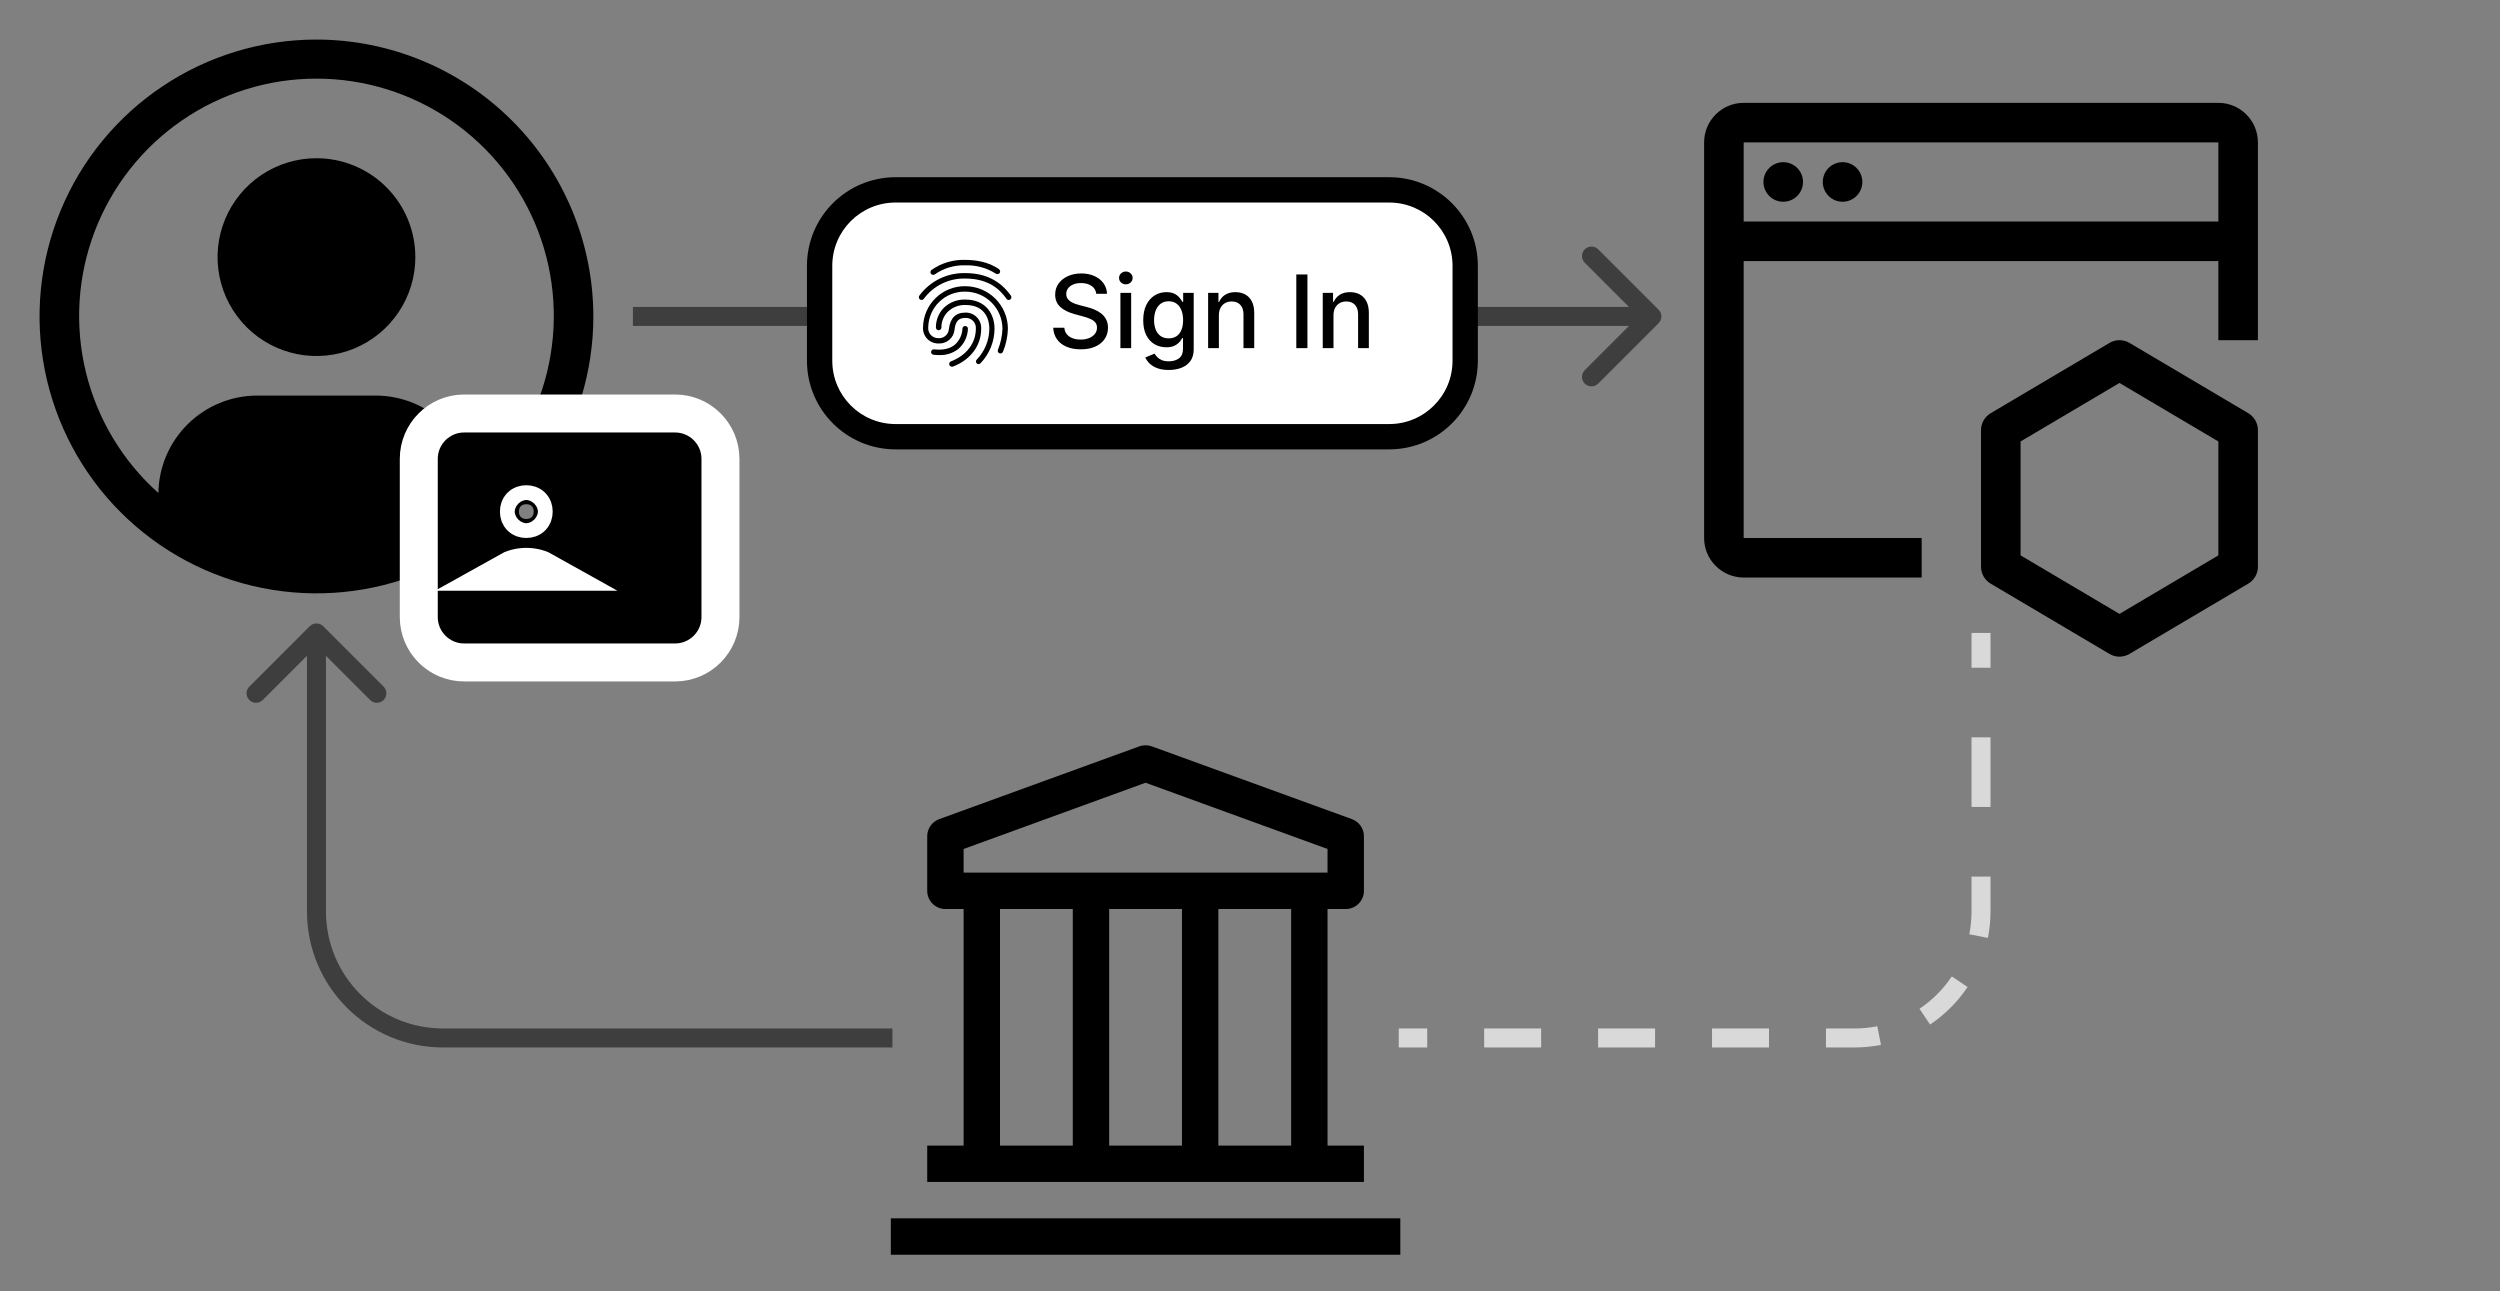 <svg width="395" height="204" viewBox="0 0 395 204" fill="none" xmlns="http://www.w3.org/2000/svg">
<rect x="0" y="0" width="395" height="204" fill="#808080" stroke="none"/>
<path d="M50 25C46.91 25 43.889 25.916 41.319 27.633C38.75 29.35 36.747 31.791 35.564 34.646C34.382 37.501 34.072 40.642 34.675 43.673C35.278 46.704 36.766 49.488 38.952 51.673C41.137 53.859 43.921 55.347 46.952 55.95C49.983 56.553 53.124 56.243 55.979 55.061C58.834 53.878 61.275 51.875 62.992 49.306C64.709 46.736 65.625 43.715 65.625 40.625C65.625 36.481 63.979 32.507 61.049 29.576C58.118 26.646 54.144 25 50 25Z" fill="black"/>
<path d="M50 6.25C41.347 6.25 32.889 8.816 25.694 13.623C18.499 18.43 12.892 25.263 9.58 33.258C6.269 41.252 5.403 50.048 7.091 58.535C8.779 67.022 12.946 74.817 19.064 80.936C25.183 87.055 32.978 91.221 41.465 92.909C49.952 94.597 58.748 93.731 66.742 90.42C74.737 87.108 81.57 81.501 86.377 74.306C91.184 67.112 93.75 58.653 93.75 50C93.737 38.401 89.123 27.28 80.921 19.079C72.719 10.877 61.599 6.263 50 6.25ZM74.975 77.894C74.913 73.795 73.243 69.884 70.325 67.005C67.407 64.126 63.474 62.508 59.375 62.5H40.625C36.526 62.508 32.593 64.126 29.675 67.005C26.757 69.884 25.087 73.795 25.025 77.894C19.358 72.834 15.362 66.171 13.565 58.79C11.769 51.408 12.257 43.654 14.964 36.556C17.672 29.457 22.473 23.349 28.729 19.039C34.986 14.73 42.404 12.422 50.002 12.422C57.599 12.422 65.017 14.73 71.274 19.039C77.531 23.349 82.331 29.457 85.039 36.556C87.747 43.654 88.235 51.408 86.438 58.79C84.641 66.171 80.645 72.834 74.978 77.894H74.975Z" fill="black"/>
<path d="M80.176 90.333C80.997 89.87 82.029 89.562 83.156 89.562C84.283 89.562 85.316 89.87 86.136 90.333H80.176ZM106.667 65.333H73.333C69.379 65.333 66.167 68.545 66.167 72.5V97.5C66.167 101.455 69.379 104.667 73.333 104.667H106.667C110.621 104.667 113.833 101.455 113.833 97.5V72.5C113.833 68.545 110.621 65.333 106.667 65.333ZM83.156 79.667C83.897 79.667 84.323 80.092 84.323 80.833C84.323 81.574 83.897 82 83.156 82C82.415 82 81.99 81.574 81.99 80.833C81.99 80.091 82.414 79.667 83.156 79.667Z" fill="black" stroke="white" stroke-width="6"/>
<path d="M355.216 65.278L336.466 54.184C335.984 53.899 335.434 53.749 334.875 53.749C334.315 53.75 333.765 53.901 333.284 54.188L314.534 65.281C314.067 65.557 313.679 65.95 313.41 66.421C313.141 66.893 313 67.426 313 67.969V89.531C313 90.638 313.584 91.659 314.534 92.219L333.284 103.312C333.765 103.601 334.315 103.753 334.875 103.753C335.435 103.753 335.985 103.601 336.466 103.312L355.216 92.219C355.683 91.943 356.071 91.55 356.34 91.079C356.609 90.607 356.75 90.074 356.75 89.531V67.969C356.75 67.426 356.609 66.892 356.34 66.42C356.071 65.948 355.683 65.555 355.216 65.278ZM350.5 87.75L334.875 96.994L319.25 87.75V69.75L334.875 60.506L350.5 69.75V87.75Z" fill="black"/>
<path d="M281.75 31.875C283.476 31.875 284.875 30.476 284.875 28.75C284.875 27.024 283.476 25.625 281.75 25.625C280.024 25.625 278.625 27.024 278.625 28.75C278.625 30.476 280.024 31.875 281.75 31.875Z" fill="black"/>
<path d="M291.125 31.875C292.851 31.875 294.25 30.476 294.25 28.75C294.25 27.024 292.851 25.625 291.125 25.625C289.399 25.625 288 27.024 288 28.75C288 30.476 289.399 31.875 291.125 31.875Z" fill="black"/>
<path d="M350.5 16.25H275.5C272.053 16.25 269.25 19.053 269.25 22.5V85C269.25 88.447 272.053 91.25 275.5 91.25H303.625V85H275.5V41.25H350.5V53.75H356.75V22.5C356.75 19.053 353.947 16.25 350.5 16.25ZM275.5 35V22.5H350.5V35H275.5Z" fill="black"/>
<path d="M221 165.5H225.5V162.5H221V165.5ZM234.5 165.5H243.5V162.5H234.5V165.5ZM252.5 165.5H261.5V162.5H252.5V165.5ZM270.5 165.5H279.5V162.5H270.5V165.5ZM288.5 165.5H293V162.5H288.5V165.5ZM293 165.5C294.434 165.5 295.837 165.359 297.194 165.091L296.612 162.148C295.445 162.379 294.237 162.5 293 162.5V165.5ZM304.947 161.878C307.291 160.309 309.309 158.291 310.878 155.947L308.385 154.278C307.034 156.296 305.296 158.034 303.278 159.385L304.947 161.878ZM314.091 148.194C314.359 146.837 314.5 145.434 314.5 144H311.5C311.5 145.237 311.379 146.445 311.148 147.612L314.091 148.194ZM314.5 144V138.5H311.5V144H314.5ZM314.5 127.5V116.5H311.5V127.5H314.5ZM314.5 105.5V100H311.5V105.5H314.5Z" fill="#D9D9D9"/>
<path d="M51.061 98.939C50.475 98.354 49.525 98.354 48.939 98.939L39.393 108.485C38.808 109.071 38.808 110.021 39.393 110.607C39.979 111.192 40.929 111.192 41.515 110.607L50 102.121L58.485 110.607C59.071 111.192 60.021 111.192 60.607 110.607C61.192 110.021 61.192 109.071 60.607 108.485L51.061 98.939ZM141 162.5H70V165.5H141V162.5ZM51.5 144V100H48.5V144H51.5ZM70 162.5C59.783 162.5 51.5 154.217 51.5 144H48.5C48.5 155.874 58.126 165.5 70 165.5V162.5Z" fill="#3E3E3E"/>
<path d="M262.061 51.061C262.646 50.475 262.646 49.525 262.061 48.939L252.515 39.393C251.929 38.808 250.979 38.808 250.393 39.393C249.808 39.979 249.808 40.929 250.393 41.515L258.879 50L250.393 58.485C249.808 59.071 249.808 60.021 250.393 60.607C250.979 61.192 251.929 61.192 252.515 60.607L262.061 51.061ZM100 51.5H261V48.5H100V51.5Z" fill="#3E3E3E"/>
<path d="M129.5 42C129.5 35.373 134.873 30 141.5 30H219.5C226.127 30 231.5 35.373 231.5 42V57C231.5 63.627 226.127 69 219.5 69H141.5C134.873 69 129.5 63.627 129.5 57V42Z" fill="white"/>
<path d="M147.437 43.431C147.348 43.429 147.26 43.4 147.188 43.347C147.115 43.294 147.061 43.22 147.032 43.135C147.004 43.049 147.002 42.957 147.029 42.871C147.055 42.785 147.107 42.709 147.179 42.654C148.731 41.556 150.6 40.997 152.5 41.062C153.996 41.062 156.145 41.316 157.844 42.536C157.937 42.603 157.999 42.704 158.018 42.816C158.037 42.929 158.011 43.045 157.945 43.138C157.876 43.23 157.774 43.292 157.661 43.31C157.547 43.328 157.431 43.301 157.337 43.234C155.895 42.317 154.208 41.86 152.5 41.923C150.795 41.865 149.117 42.363 147.719 43.341C147.639 43.404 147.539 43.436 147.437 43.431Z" fill="black"/>
<path d="M159.379 47.396C159.31 47.396 159.241 47.378 159.18 47.346C159.118 47.314 159.065 47.267 159.025 47.211C158.052 45.838 156.314 44.01 152.5 44.01C151.232 43.978 149.975 44.253 148.836 44.811C147.697 45.369 146.71 46.194 145.958 47.216C145.891 47.308 145.79 47.37 145.677 47.388C145.564 47.406 145.449 47.378 145.356 47.312C145.308 47.278 145.267 47.234 145.236 47.184C145.205 47.133 145.185 47.077 145.177 47.018C145.169 46.959 145.173 46.9 145.19 46.843C145.206 46.786 145.234 46.733 145.272 46.687C146.105 45.562 147.197 44.653 148.455 44.037C149.712 43.421 151.1 43.117 152.5 43.149C155.656 43.149 158.018 44.319 159.722 46.716C159.788 46.81 159.813 46.926 159.793 47.039C159.773 47.151 159.709 47.252 159.616 47.317C159.546 47.366 159.464 47.393 159.379 47.396Z" fill="black"/>
<path d="M150.407 57.938C150.32 57.937 150.235 57.911 150.163 57.861C150.091 57.812 150.035 57.743 150.002 57.662C149.98 57.609 149.969 57.552 149.969 57.494C149.969 57.437 149.982 57.38 150.005 57.327C150.028 57.275 150.062 57.227 150.104 57.188C150.146 57.149 150.196 57.119 150.25 57.099C152.708 56.154 154.187 54.219 154.187 51.919C154.204 51.693 154.172 51.466 154.093 51.254C154.014 51.041 153.891 50.848 153.731 50.688C153.57 50.528 153.377 50.404 153.165 50.325C152.953 50.247 152.726 50.215 152.5 50.231C151.454 50.231 150.947 50.794 150.812 52.116C150.75 52.734 150.45 53.304 149.976 53.706C149.502 54.107 148.89 54.31 148.27 54.27C147.936 54.275 147.606 54.21 147.298 54.08C146.991 53.95 146.715 53.758 146.486 53.515C146.257 53.272 146.082 52.984 145.971 52.669C145.859 52.355 145.815 52.021 145.84 51.688C145.871 49.949 146.589 48.293 147.837 47.081C149.084 45.869 150.761 45.2 152.5 45.219C154.283 45.219 155.994 45.925 157.259 47.182C158.524 48.44 159.24 50.147 159.25 51.93C159.21 53.186 158.945 54.424 158.468 55.586C158.422 55.69 158.338 55.772 158.233 55.815C158.128 55.858 158.011 55.859 157.906 55.817C157.853 55.795 157.806 55.764 157.766 55.724C157.726 55.684 157.694 55.636 157.673 55.584C157.651 55.532 157.641 55.475 157.641 55.419C157.641 55.362 157.653 55.306 157.675 55.254C158.107 54.197 158.349 53.072 158.389 51.93C158.382 50.374 157.758 48.884 156.654 47.788C155.55 46.691 154.056 46.077 152.5 46.08C151.747 46.065 150.999 46.199 150.297 46.474C149.596 46.748 148.956 47.159 148.414 47.681C147.871 48.204 147.437 48.828 147.137 49.519C146.836 50.209 146.674 50.952 146.661 51.705C146.638 51.924 146.662 52.145 146.73 52.354C146.799 52.563 146.911 52.755 147.059 52.918C147.208 53.081 147.389 53.21 147.591 53.298C147.792 53.385 148.011 53.429 148.231 53.426C148.433 53.446 148.638 53.426 148.832 53.367C149.027 53.307 149.208 53.21 149.365 53.081C149.522 52.951 149.652 52.791 149.747 52.611C149.842 52.431 149.9 52.234 149.918 52.031C150.121 50.282 150.981 49.393 152.483 49.393C152.823 49.376 153.164 49.431 153.481 49.554C153.799 49.677 154.087 49.866 154.327 50.108C154.567 50.35 154.753 50.64 154.874 50.959C154.994 51.277 155.046 51.618 155.026 51.958C155.026 54.624 153.338 56.863 150.526 57.938C150.486 57.942 150.447 57.942 150.407 57.938Z" fill="black"/>
<path d="M154.621 57.532C154.513 57.531 154.409 57.491 154.328 57.42C154.288 57.38 154.256 57.333 154.234 57.281C154.213 57.229 154.201 57.173 154.201 57.116C154.201 57.06 154.213 57.004 154.234 56.952C154.256 56.9 154.288 56.852 154.328 56.812C155.594 55.501 156.307 53.753 156.319 51.93C156.319 51.053 156.049 48.189 152.551 48.189C152.041 48.171 151.533 48.255 151.055 48.436C150.578 48.616 150.142 48.89 149.772 49.241C149.441 49.569 149.179 49.96 149.002 50.391C148.825 50.822 148.737 51.284 148.742 51.75C148.741 51.864 148.695 51.973 148.614 52.053C148.533 52.133 148.423 52.178 148.309 52.178C148.253 52.178 148.197 52.168 148.144 52.147C148.092 52.125 148.044 52.094 148.003 52.054C147.963 52.014 147.931 51.967 147.909 51.915C147.887 51.863 147.876 51.807 147.876 51.75C147.867 51.174 147.973 50.602 148.188 50.066C148.402 49.532 148.721 49.044 149.125 48.634C149.573 48.204 150.102 47.867 150.682 47.643C151.261 47.419 151.879 47.312 152.5 47.329C155.92 47.329 157.135 49.804 157.135 51.93C157.128 53.959 156.342 55.908 154.941 57.375C154.903 57.423 154.854 57.462 154.798 57.489C154.743 57.517 154.682 57.531 154.621 57.532Z" fill="black"/>
<path d="M148.371 56.104C148.078 56.103 147.785 56.086 147.494 56.053C147.438 56.047 147.383 56.03 147.334 56.002C147.284 55.975 147.241 55.938 147.205 55.894C147.17 55.85 147.144 55.799 147.128 55.745C147.113 55.691 147.108 55.634 147.114 55.578C147.12 55.522 147.138 55.467 147.165 55.418C147.192 55.368 147.229 55.325 147.273 55.289C147.317 55.254 147.368 55.228 147.422 55.212C147.476 55.197 147.533 55.192 147.589 55.198C148.99 55.356 150.092 55.108 150.874 54.456C151.235 54.133 151.526 53.741 151.731 53.303C151.936 52.866 152.05 52.391 152.067 51.907C152.07 51.85 152.084 51.795 152.109 51.743C152.134 51.692 152.169 51.647 152.212 51.609C152.255 51.572 152.305 51.544 152.36 51.526C152.414 51.509 152.471 51.503 152.528 51.508C152.642 51.517 152.747 51.569 152.823 51.654C152.898 51.739 152.938 51.85 152.933 51.964C152.909 52.565 152.764 53.156 152.504 53.699C152.245 54.243 151.878 54.728 151.426 55.125C150.557 55.806 149.474 56.153 148.371 56.104Z" fill="black"/>
<path d="M173.211 46.42C173.15 45.883 172.9 45.466 172.461 45.17C172.022 44.871 171.469 44.722 170.802 44.722C170.325 44.722 169.912 44.797 169.563 44.949C169.215 45.097 168.944 45.301 168.751 45.562C168.561 45.82 168.467 46.114 168.467 46.443C168.467 46.72 168.531 46.958 168.66 47.159C168.792 47.36 168.965 47.528 169.177 47.665C169.393 47.797 169.624 47.909 169.87 48C170.116 48.087 170.353 48.159 170.58 48.216L171.717 48.511C172.088 48.602 172.469 48.725 172.859 48.881C173.249 49.036 173.611 49.24 173.944 49.494C174.277 49.748 174.546 50.062 174.751 50.438C174.959 50.812 175.063 51.261 175.063 51.784C175.063 52.443 174.893 53.028 174.552 53.54C174.215 54.051 173.724 54.455 173.08 54.75C172.44 55.045 171.665 55.193 170.756 55.193C169.885 55.193 169.131 55.055 168.495 54.778C167.859 54.502 167.361 54.11 167.001 53.602C166.641 53.091 166.442 52.485 166.404 51.784H168.165C168.2 52.205 168.336 52.555 168.575 52.835C168.817 53.112 169.126 53.318 169.501 53.455C169.879 53.587 170.294 53.653 170.745 53.653C171.241 53.653 171.683 53.576 172.069 53.42C172.459 53.261 172.766 53.042 172.989 52.761C173.213 52.477 173.325 52.146 173.325 51.767C173.325 51.422 173.226 51.14 173.029 50.92C172.836 50.701 172.573 50.519 172.239 50.375C171.91 50.231 171.537 50.104 171.12 49.994L169.745 49.619C168.813 49.365 168.075 48.992 167.529 48.5C166.987 48.008 166.717 47.356 166.717 46.545C166.717 45.875 166.898 45.29 167.262 44.79C167.626 44.29 168.118 43.901 168.739 43.625C169.361 43.345 170.061 43.205 170.842 43.205C171.629 43.205 172.325 43.343 172.927 43.619C173.533 43.896 174.01 44.276 174.359 44.761C174.707 45.242 174.889 45.795 174.904 46.42H173.211ZM177.025 55V46.273H178.724V55H177.025ZM177.883 44.926C177.587 44.926 177.334 44.828 177.121 44.631C176.913 44.43 176.809 44.191 176.809 43.915C176.809 43.635 176.913 43.396 177.121 43.199C177.334 42.998 177.587 42.898 177.883 42.898C178.178 42.898 178.43 42.998 178.638 43.199C178.851 43.396 178.957 43.635 178.957 43.915C178.957 44.191 178.851 44.43 178.638 44.631C178.43 44.828 178.178 44.926 177.883 44.926ZM184.668 58.455C183.975 58.455 183.379 58.364 182.879 58.182C182.382 58 181.977 57.76 181.663 57.46C181.348 57.161 181.113 56.833 180.958 56.477L182.418 55.875C182.521 56.042 182.657 56.218 182.827 56.403C183.002 56.593 183.237 56.754 183.532 56.886C183.831 57.019 184.216 57.085 184.685 57.085C185.329 57.085 185.862 56.928 186.282 56.614C186.702 56.303 186.913 55.807 186.913 55.125V53.409H186.805C186.702 53.595 186.555 53.801 186.362 54.028C186.172 54.256 185.911 54.453 185.577 54.619C185.244 54.786 184.81 54.869 184.276 54.869C183.587 54.869 182.966 54.708 182.413 54.386C181.863 54.061 181.428 53.581 181.106 52.949C180.788 52.312 180.629 51.53 180.629 50.602C180.629 49.674 180.786 48.879 181.1 48.216C181.418 47.553 181.854 47.045 182.407 46.693C182.96 46.337 183.587 46.159 184.288 46.159C184.829 46.159 185.267 46.25 185.6 46.432C185.933 46.61 186.193 46.818 186.379 47.057C186.568 47.295 186.714 47.506 186.816 47.688H186.941V46.273H188.606V55.193C188.606 55.943 188.432 56.559 188.083 57.04C187.735 57.521 187.263 57.877 186.668 58.108C186.077 58.339 185.411 58.455 184.668 58.455ZM184.651 53.46C185.14 53.46 185.553 53.347 185.89 53.119C186.231 52.888 186.488 52.559 186.663 52.131C186.841 51.699 186.93 51.182 186.93 50.58C186.93 49.992 186.843 49.475 186.668 49.028C186.494 48.581 186.238 48.233 185.901 47.983C185.564 47.729 185.147 47.602 184.651 47.602C184.14 47.602 183.714 47.735 183.373 48C183.032 48.261 182.774 48.617 182.6 49.068C182.43 49.519 182.344 50.023 182.344 50.58C182.344 51.151 182.432 51.653 182.606 52.085C182.78 52.517 183.038 52.854 183.379 53.097C183.723 53.339 184.147 53.46 184.651 53.46ZM192.583 49.818V55H190.884V46.273H192.515V47.693H192.623C192.824 47.231 193.138 46.86 193.566 46.58C193.998 46.299 194.541 46.159 195.197 46.159C195.791 46.159 196.312 46.284 196.759 46.534C197.206 46.78 197.553 47.148 197.799 47.636C198.045 48.125 198.168 48.729 198.168 49.449V55H196.469V49.653C196.469 49.021 196.305 48.526 195.975 48.17C195.646 47.811 195.193 47.631 194.617 47.631C194.223 47.631 193.873 47.716 193.566 47.886C193.263 48.057 193.022 48.307 192.844 48.636C192.67 48.962 192.583 49.356 192.583 49.818ZM206.573 43.364V55H204.817V43.364H206.573ZM210.692 49.818V55H208.994V46.273H210.624V47.693H210.732C210.933 47.231 211.247 46.86 211.675 46.58C212.107 46.299 212.651 46.159 213.306 46.159C213.901 46.159 214.422 46.284 214.869 46.534C215.316 46.78 215.662 47.148 215.908 47.636C216.155 48.125 216.278 48.729 216.278 49.449V55H214.579V49.653C214.579 49.021 214.414 48.526 214.085 48.17C213.755 47.811 213.302 47.631 212.727 47.631C212.333 47.631 211.982 47.716 211.675 47.886C211.372 48.057 211.132 48.307 210.954 48.636C210.78 48.962 210.692 49.356 210.692 49.818Z" fill="black"/>
<path d="M141.5 32H219.5V28H141.5V32ZM229.5 42V57H233.5V42H229.5ZM219.5 67H141.5V71H219.5V67ZM131.5 57V42H127.5V57H131.5ZM141.5 67C135.977 67 131.5 62.523 131.5 57H127.5C127.5 64.732 133.768 71 141.5 71V67ZM229.5 57C229.5 62.523 225.023 67 219.5 67V71C227.232 71 233.5 64.732 233.5 57H229.5ZM219.5 32C225.023 32 229.5 36.477 229.5 42H233.5C233.5 34.268 227.232 28 219.5 28V32ZM141.5 28C133.768 28 127.5 34.268 127.5 42H131.5C131.5 36.477 135.977 32 141.5 32V28Z" fill="black"/>
<path d="M140.75 192.5H221.25V198.25H140.75V192.5ZM212.625 143.625C213.387 143.625 214.119 143.322 214.658 142.783C215.197 142.244 215.5 141.512 215.5 140.75V132.125C215.5 131.534 215.317 130.958 214.978 130.474C214.638 129.99 214.158 129.623 213.603 129.422L181.978 117.922C181.346 117.694 180.654 117.694 180.022 117.922L148.397 129.422C147.842 129.623 147.362 129.99 147.022 130.474C146.683 130.958 146.5 131.534 146.5 132.125V140.75C146.5 141.512 146.803 142.244 147.342 142.783C147.881 143.322 148.613 143.625 149.375 143.625H152.25V181H146.5V186.75H215.5V181H209.75V143.625H212.625ZM152.25 134.137L181 123.672L209.75 134.137V137.875H152.25V134.137ZM186.75 181H175.25V143.625H186.75V181ZM158 143.625H169.5V181H158V143.625ZM204 181H192.5V143.625H204V181Z" fill="black"/>
</svg>
